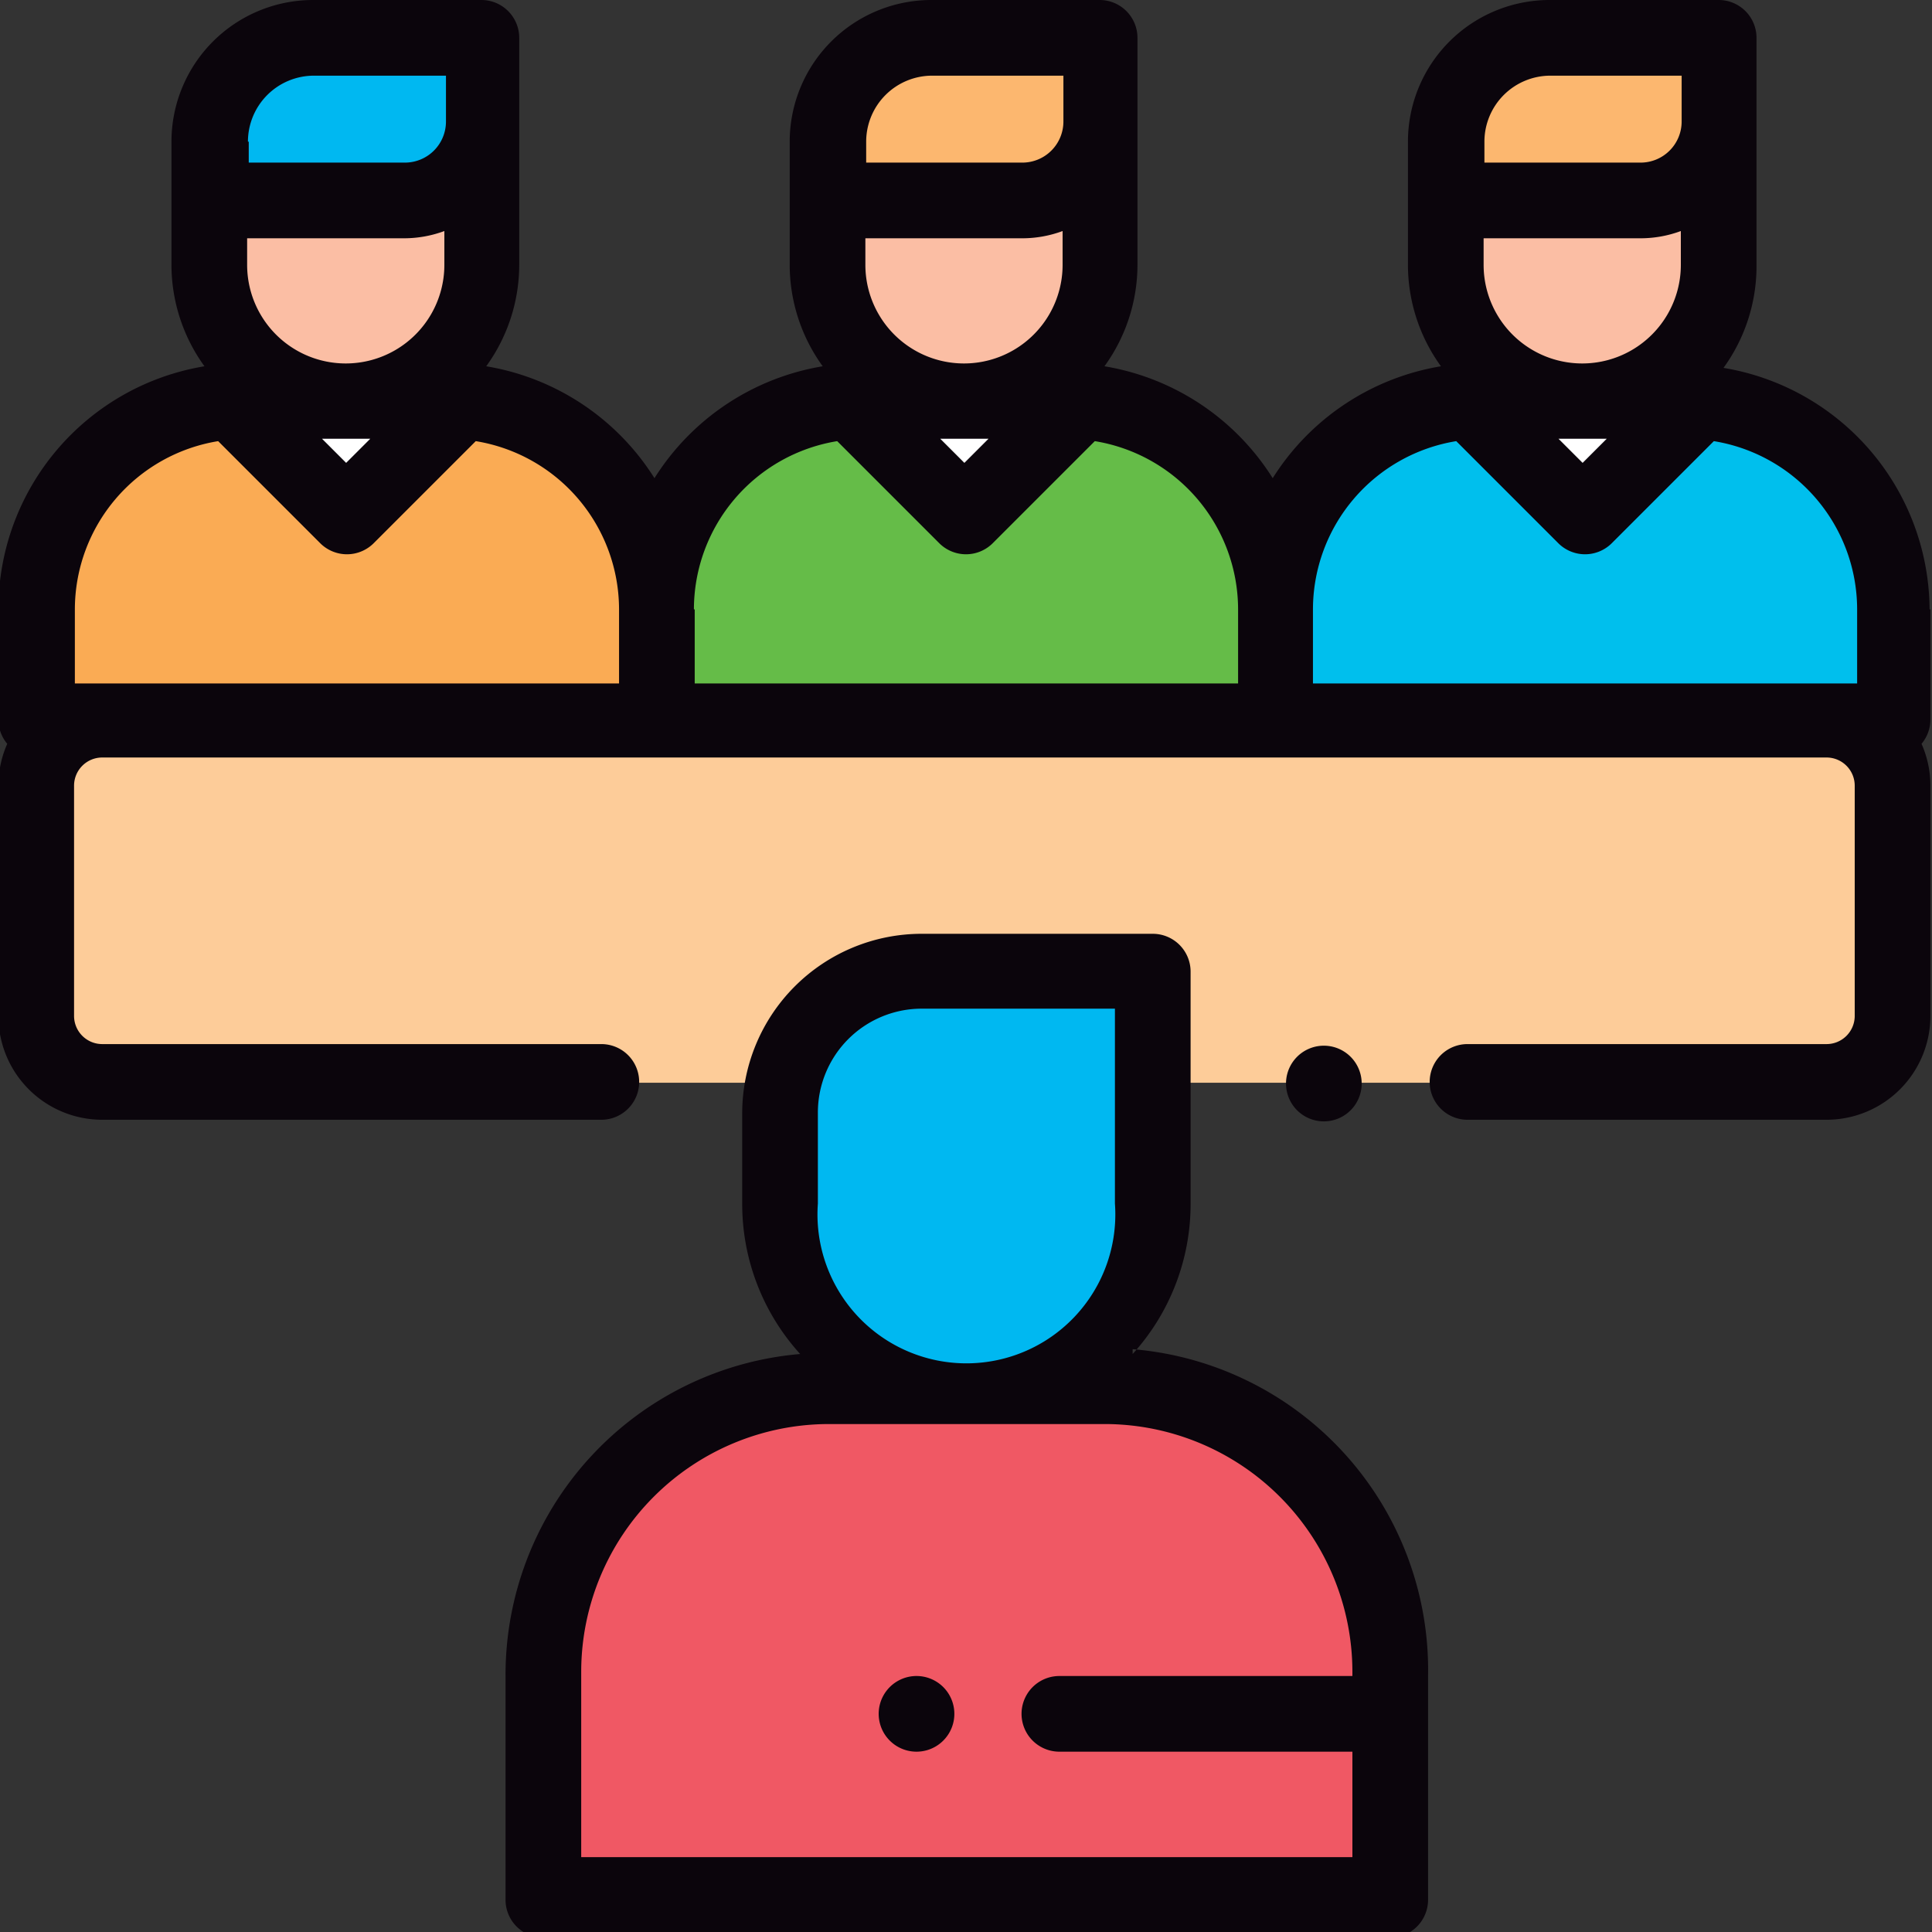 <svg id="d19273c2-7e2f-43bc-8b89-4e8b915f9bc1" data-name="Layer 1" xmlns="http://www.w3.org/2000/svg" viewBox="0 0 24 24">
  <rect x="0" y="0" width="24" height="24" fill="#333333" stroke="none"/>
  <title>human_resources</title>
  <g>
    <rect x="0.47" y="8.95" width="23.06" height="4.5" rx="0.82" ry="0.82" fill="#fdcc99"/>
    <path d="M426.18,289.14h-3.44a3.54,3.54,0,0,0-3.54,3.54v2.78h10.52v-2.78A3.54,3.54,0,0,0,426.18,289.14Z" transform="translate(-412.46 -271.93)" fill="#f05864" fill-rule="evenodd"/>
    <path d="M426.78,283.94h-2.87a1.76,1.76,0,0,0-1.76,1.76h0v1.12a2.31,2.31,0,0,0,2.31,2.31h0a2.31,2.31,0,0,0,2.31-2.31v-2.89Z" transform="translate(-412.46 -271.93)" fill="#00b8f1" fill-rule="evenodd"/>
    <path d="M418,276.91h-2.51a2.59,2.59,0,0,0-2.59,2.59v1.39h7.69V279.5A2.59,2.59,0,0,0,418,276.91Z" transform="translate(-412.46 -271.93)" fill="#faab54" fill-rule="evenodd"/>
    <polygon points="5.75 4.98 4.31 6.41 2.88 4.98 5.75 4.98" fill="#fff" fill-rule="evenodd"/>
    <path d="M416.37,272.4h2.09v1a1,1,0,0,1-1,1h-2.41v-0.73A1.29,1.29,0,0,1,416.37,272.4Z" transform="translate(-412.46 -271.93)" fill="#00b8f1" fill-rule="evenodd"/>
    <path d="M418.46,274.42v0.8a1.69,1.69,0,0,1-1.69,1.69h0a1.69,1.69,0,0,1-1.69-1.69v-0.8h3.38Z" transform="translate(-412.46 -271.93)" fill="#fbbea4" fill-rule="evenodd"/>
    <path d="M425.71,276.91H423.2a2.59,2.59,0,0,0-2.59,2.59v1.39h7.69V279.5A2.59,2.59,0,0,0,425.71,276.91Z" transform="translate(-412.46 -271.93)" fill="#65bc48" fill-rule="evenodd"/>
    <polygon points="13.43 4.98 12 6.41 10.57 4.98 13.43 4.98" fill="#fff" fill-rule="evenodd"/>
    <path d="M424.05,272.4h2.09v1a1,1,0,0,1-1,1h-2.41v-0.73A1.29,1.29,0,0,1,424.05,272.4Z" transform="translate(-412.46 -271.93)" fill="#fcb76f" fill-rule="evenodd"/>
    <path d="M426.15,274.42v0.8a1.69,1.69,0,0,1-1.69,1.69h0a1.69,1.69,0,0,1-1.69-1.69v-0.8h3.38Z" transform="translate(-412.46 -271.93)" fill="#fbbea4" fill-rule="evenodd"/>
    <path d="M433.4,276.91h-2.51a2.59,2.59,0,0,0-2.59,2.59v1.39H436V279.5A2.59,2.59,0,0,0,433.4,276.91Z" transform="translate(-412.46 -271.93)" fill="#00bfed" fill-rule="evenodd"/>
    <polygon points="21.12 4.98 19.69 6.41 18.25 4.98 21.12 4.98" fill="#fff" fill-rule="evenodd"/>
    <path d="M431.74,272.4h2.1v1a1,1,0,0,1-1,1h-2.41v-0.73A1.29,1.29,0,0,1,431.74,272.4Z" transform="translate(-412.46 -271.93)" fill="#fcb76f" fill-rule="evenodd"/>
    <path d="M433.84,274.42v0.8a1.69,1.69,0,0,1-1.69,1.69h0a1.69,1.69,0,0,1-1.69-1.69v-0.8h3.38Z" transform="translate(-412.46 -271.93)" fill="#fbbea4" fill-rule="evenodd"/>
    <path d="M429.24,285.72a0.47,0.47,0,1,0-.33.14A0.47,0.47,0,0,0,429.24,285.72Z" transform="translate(-412.46 -271.93)" fill="#0b050c" fill-rule="evenodd"/>
    <path d="M429.26,292.75h-3.64a0.47,0.47,0,1,0,0,.94h3.64V295h-9.58v-2.31a3.08,3.08,0,0,1,3.07-3.07h3.44a3.08,3.08,0,0,1,3.07,3.07v0.06h0Zm-6.64-7a1.29,1.29,0,0,1,1.29-1.29h2.4v2.42a1.85,1.85,0,1,1-3.69,0V285.7h0Zm3.91,3a2.77,2.77,0,0,0,.72-1.86v-2.89a0.47,0.47,0,0,0-.47-0.47h-2.87a2.23,2.23,0,0,0-2.23,2.23v1.13a2.77,2.77,0,0,0,.72,1.86,4,4,0,0,0-3.66,4v2.78a0.47,0.47,0,0,0,.47.47h10.52a0.47,0.47,0,0,0,.47-0.47v-2.78A4,4,0,0,0,426.53,288.69Z" transform="translate(-412.46 -271.93)" fill="#0b050c" fill-rule="evenodd"/>
    <path d="M428.77,280.42V279.5a2.12,2.12,0,0,1,1.78-2.09l1.27,1.27a0.47,0.47,0,0,0,.66,0l1.27-1.27a2.12,2.12,0,0,1,1.78,2.09v0.92h-6.75Zm-7.69-.92a2.12,2.12,0,0,1,1.78-2.09l1.27,1.27a0.47,0.47,0,0,0,.66,0l1.27-1.27a2.12,2.12,0,0,1,1.78,2.09v0.92h-6.75V279.5h0Zm-7.69.92V279.5a2.12,2.12,0,0,1,1.78-2.09l1.27,1.27a0.47,0.47,0,0,0,.66,0l1.27-1.27a2.12,2.12,0,0,1,1.78,2.09v0.92h-6.75Zm2.15-6.73a0.82,0.82,0,0,1,.82-0.82H418v0.57a0.51,0.51,0,0,1-.51.51h-1.94v-0.26h0Zm1.52,3.69h-0.6l0.3,0.3,0.3-.3h0Zm0.92-2.16a1.22,1.22,0,0,1-2.45,0v-0.33h1.94a1.44,1.44,0,0,0,.51-0.09v0.42h0Zm5.24-1.53a0.82,0.82,0,0,1,.82-0.82h1.63v0.57a0.51,0.51,0,0,1-.51.51h-1.94v-0.26h0Zm1.52,3.69h-0.6l0.3,0.3,0.3-.3h0Zm0.92-2.16a1.22,1.22,0,0,1-2.45,0v-0.33h1.94a1.44,1.44,0,0,0,.51-0.09v0.42h0Zm5.24-1.53a0.82,0.82,0,0,1,.82-0.82h1.63v0.57a0.51,0.51,0,0,1-.51.51h-1.94v-0.26h0Zm1.52,3.69h-0.6l0.3,0.3,0.3-.3h0Zm0.92-2.16a1.22,1.22,0,0,1-2.45,0v-0.33h1.94a1.44,1.44,0,0,0,.51-0.09v0.42h0Zm3.09,4.28a3.06,3.06,0,0,0-2.56-3,2.15,2.15,0,0,0,.41-1.26V272.4a0.47,0.47,0,0,0-.47-0.47h-2.1a1.76,1.76,0,0,0-1.76,1.76v1.53a2.15,2.15,0,0,0,.41,1.26,3.06,3.06,0,0,0-2.09,1.39,3.06,3.06,0,0,0-2.09-1.39,2.15,2.15,0,0,0,.41-1.26V272.4a0.47,0.47,0,0,0-.47-0.47h-2.09a1.76,1.76,0,0,0-1.76,1.76v1.53a2.15,2.15,0,0,0,.41,1.26,3.06,3.06,0,0,0-2.09,1.39,3.06,3.06,0,0,0-2.09-1.39,2.15,2.15,0,0,0,.41-1.26V272.4a0.47,0.47,0,0,0-.47-0.47h-2.09a1.76,1.76,0,0,0-1.76,1.76v1.53a2.15,2.15,0,0,0,.41,1.26,3.06,3.06,0,0,0-2.56,3v1.39a0.47,0.47,0,0,0,.11.3,1.28,1.28,0,0,0-.11.52v2.86a1.29,1.29,0,0,0,1.29,1.29h6.2a0.47,0.47,0,0,0,0-.94h-6.2a0.35,0.35,0,0,1-.35-0.35v-2.86a0.35,0.35,0,0,1,.35-0.35h21.42a0.35,0.35,0,0,1,.35.35v2.86a0.35,0.35,0,0,1-.35.35h-4.46a0.47,0.47,0,1,0,0,.94h4.46a1.29,1.29,0,0,0,1.29-1.29v-2.86a1.28,1.28,0,0,0-.11-0.52,0.47,0.47,0,0,0,.11-0.3V279.5Z" transform="translate(-412.46 -271.93)" fill="#0b050c" fill-rule="evenodd"/>
    <path d="M423.85,292.75a0.47,0.47,0,1,0,.33.14A0.47,0.47,0,0,0,423.85,292.75Z" transform="translate(-412.46 -271.93)" fill="#0b050c" fill-rule="evenodd"/>
  </g>
</svg>

